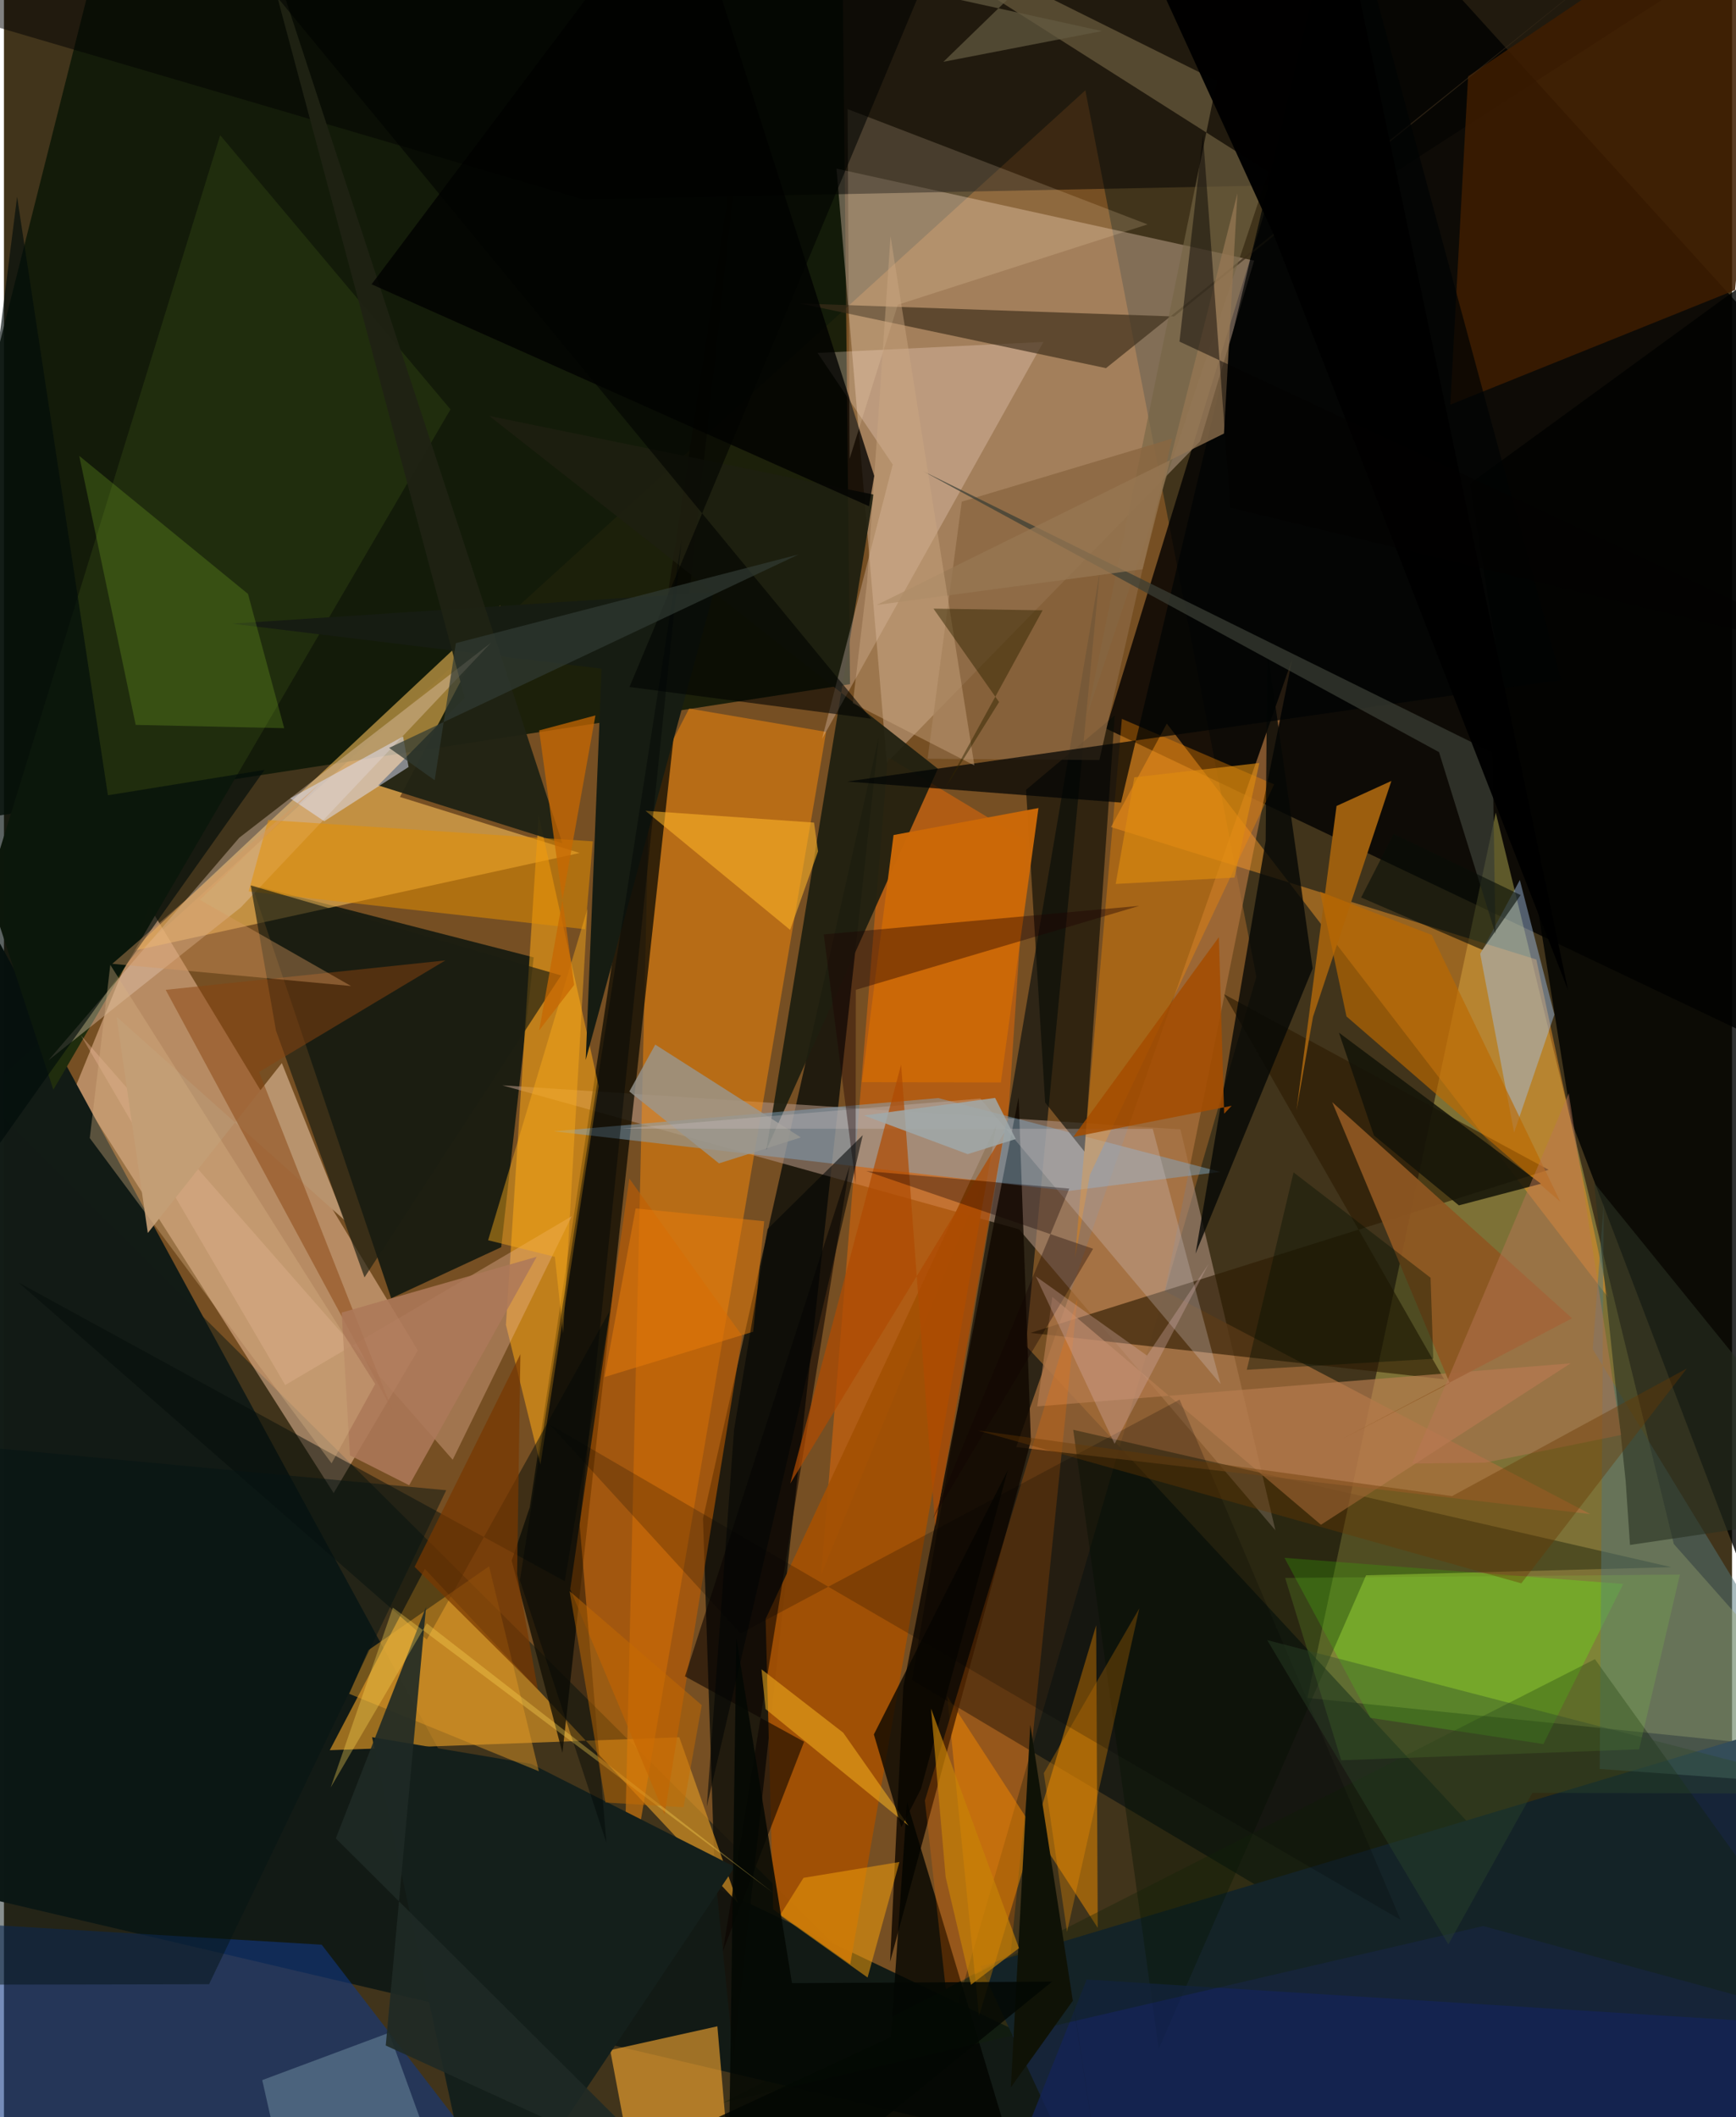 <svg xmlns="http://www.w3.org/2000/svg" width="228" height="278" viewBox="0 0 836 1024"><path fill="#41341b" d="M0 0h836v1024H0z"/><path fill="#9e652a" fill-opacity=".569" d="M-11.248 529.81L523.157 43.674l82.719 428.732-151.443 520.687z"/><path fill="#0a1605" fill-opacity=".827" d="M-62 403.649L40.093-1.207l365.403-32.501 3.807 364.618z"/><path fill="#020000" fill-opacity=".796" d="M657.571-52.886L898 212.162v313.864l-364.855-173.65z"/><path fill="#d7cd61" fill-opacity=".4" d="M807.83 746.789L898 848.627l-267.426-27.392 91.115-428.247z"/><path fill="#f0d0b9" fill-opacity=".373" d="M402.764 81.566l202.038 44.483-26.092 87.36-151.606 155.519z"/><path fill="#fbc9a8" fill-opacity=".486" d="M200.225 653.116l-130-214.824L34.49 525.98l125.012 196.163z"/><path fill="#070e10" fill-opacity=".643" d="M494.368 650.879L898 1086 439.272 812.554l90.896-536.217z"/><path fill="#000f0b" fill-opacity=".757" d="M240.555 603.228l-53.22 24.693-67.432-199.92 136.36 35.043z"/><path fill="#121b16" fill-opacity=".992" d="M-14.909 916.531L707.109 1086 212.323 849.89-39.974 386.462z"/><path fill="#16140c" fill-opacity=".878" d="M343.716 902.964l-5.543-168.446 85.09-378.214-70.292 638.834z"/><path fill="#ac8f7c" fill-opacity=".604" d="M241.116 524.942l328.034 21.296 45.949 193.929-124.007-145.582z"/><path fill="#d59125" fill-opacity=".694" d="M203.61 758.813l-45.987 87.692 169.086-6.247 28.391 80.2z"/><path fill="#fec35a" fill-opacity=".557" d="M191.58 385.461l86.933 27.094-216.876 47.54L240.25 292.696z"/><path fill="#fe8c09" fill-opacity=".482" d="M331.479 342.693l66.259 11.286-98.219 576.796 12.67-550.573z"/><path fill="#121005" fill-opacity=".792" d="M270.186 847.808l-24.562-92.976 8.726-25.715L358.637 39.88z"/><path fill="#162438" d="M472.345 951.037L535.119 1086H898l-36.52-251.65z"/><path fill="#aa703c" fill-opacity=".722" d="M623.195 318.913l-61.627 305.511 205.855 107.893-277.711-32.425z"/><path fill="#fb6f00" fill-opacity=".439" d="M485.726 541.592L395.31 761.545l32.315-395.357 67.12 40.45z"/><path fill="#ffa815" fill-opacity=".537" d="M242.843 640.824l15.825-246.438 29.056 130.996-28.197 183.015z"/><path fill="#f9992a" fill-opacity=".471" d="M776.09 627.565L562.555 349.972l-27.001 50.055 205.77 64.05z"/><path fill="#103886" fill-opacity=".576" d="M265.565 1086L-62 1070.086l19.785-141.188 195.933 11.683z"/><path fill="#000200" fill-opacity=".808" d="M846.935 775.01L758.57 543.078l-49.396-309.15L898 96.301z"/><path fill="#f08d00" fill-opacity=".506" d="M528.375 786.105l.767 146.328-72.824-112.11 15.373 154.803z"/><path fill="#1e1f10" fill-opacity=".918" d="M420.713 239.217l-185.88-38.018 216.973 170.605-82.999 184.38z"/><path fill="#212e0d" fill-opacity=".996" d="M104.601 65.392l111.42 132.613L23.903 527.083l-31.789-97.089z"/><path fill="#2d1b02" fill-opacity=".631" d="M696.705 667.102L590.282 480.898l157.008 84.897-250.702 78.876z"/><path fill="#110900" fill-opacity=".835" d="M496.807 696.914l-5.942-166.209-55.77 284.886-6.41 133.292z"/><path fill-opacity=".494" d="M664.705 88.63l-384.57 7.8L-56.14-2.438 898-62z"/><path fill="#f5a731" fill-opacity=".62" d="M311.088 1086l-17.812-94.436 51.86-11.517L354.244 1086z"/><path fill="#a35104" fill-opacity=".945" d="M368.478 783.036L480.151 544.04l-70.734 405.93-37.263-26.462z"/><path fill="#83a8c5" fill-opacity=".471" d="M514.933 576.032L266.01 547.169l186.007-16.07 136.398 35.709z"/><path fill="#161c12" d="M289.125 323.416l-178.82-21.772 233.113-15.29-61.978 226.313z"/><path fill="#9c5e0e" d="M625.274 537.083l8.016-45.302 37.91-114.065-26.532 12.108z"/><path fill="#090c06" fill-opacity=".627" d="M494.458 381.988l9.245 151.276 19.06 23.756 14.607-211.01z"/><path fill="#3e1c01" fill-opacity=".855" d="M708.31 36.91L855.367-62l-17.87 202.274-137.798 55.463z"/><path fill="#1f2213" fill-opacity=".945" d="M270.139 407.863L116.062-62l106.822 399.51-41.825 42.352z"/><path fill="#fc8c02" fill-opacity=".357" d="M614.477 379.368l-73.65-31.674-22.718 260.838 7.238-40.297z"/><path fill="#a1c0e8" fill-opacity=".459" d="M730.563 547.768l-16.397-86.443 19.18-35.687 16.715 65.085z"/><path fill="#f2bb9f" fill-opacity=".353" d="M217.09 706.031L37.218 500.766 136.064 669.9l138.602-81.65z"/><path fill="#fee0d6" fill-opacity=".282" d="M393.612 170.7l109.24-5.316-107.064 191.942 34.188-132.631z"/><path fill="#58ff05" fill-opacity=".294" d="M619.474 753.468l41.543 77.403 83.717 12.654 38.608-77.417z"/><path fill="#051200" fill-opacity=".369" d="M558.624 991.006l100.333-229.092 147.718-3.924-289.396-66.454z"/><path fill="#3d2e1a" fill-opacity=".667" d="M566.08 153.069l-180.81-6.274 147.868 31.265 251.43-201.808z"/><path fill="#e9ccb7" fill-opacity=".388" d="M114.582 438.886L21.497 512.85l92.316-107.66 121.805-94.303z"/><path fill="#c35f00" fill-opacity=".576" d="M319.582 877.596l37.543-231.524-54.588-76.036-28.601 198.652z"/><path fill="#020500" fill-opacity=".796" d="M436.851 871.655l-7.786 113.623L211.896 1086H501.29z"/><path fill="#52777b" fill-opacity=".502" d="M768.587 652.572l5.358-70.64-1.964 273.652L898 864.574z"/><path fill="#b87d50" fill-opacity=".659" d="M499.876 680.23l7.3-52.977 129.953 110.218 120.792-78.082z"/><path fill="#060e0a" fill-opacity=".486" d="M293.242 633.734L271.315 764.79 7.074 620.32l197.488 172.685z"/><path fill="#000100" fill-opacity=".773" d="M327.677-62l93.34 292.171-2.512 14.674L177.857 137.5z"/><path fill="#050805" fill-opacity=".8" d="M633.12 468.41l-56.662 137.911 33.914-199.566.802-93.025z"/><path fill="#141f1b" d="M255.121 853.156l-77.027-12.925L231.004 1086l122.541-183.086z"/><path fill="#b8936d" d="M54.46 491.73l15.135 104.632 64.837-82.188 30.524 76.145z"/><path fill="#e58f00" fill-opacity=".51" d="M118.397 431.12l9.403-34.507 157.068 10.31-3.664 42.518z"/><path fill="#756545" fill-opacity=".624" d="M524.057 345.658l87.64-262.505L383.185-62 586.768 39.147z"/><path fill="#000b0a" fill-opacity=".643" d="M50.298 384.645l75.773-12.272L-62 637.543 6.356 95.176z"/><path fill="#fc7300" fill-opacity=".239" d="M445.522 870.883l10.115 91.146 31.326-16.87 32.368-317.327z"/><path fill="#8a6741" fill-opacity=".792" d="M565.12 212.145l-101.77 30.498-16.52 124.332 83.099.635z"/><path fill="#1b1d11" fill-opacity=".663" d="M131.59 498.418l42.834 119.425 95.06-146.066-150.103-43.51z"/><path fill="#999791" fill-opacity=".78" d="M385.51 550.125l-70.421-44.882-12.553 22.682 43.388 34.759z"/><path fill="#8d5621" fill-opacity=".941" d="M699.41 668.976l-52.712 27.334 111.896-58.696-116.042-104.558z"/><path fill="#70a422" fill-opacity=".294" d="M118.058 287.244l17.515 64.953-71.842-1.586-27.305-130.113z"/><path fill="#ffe5bb" fill-opacity=".176" d="M553.223 108.537L408.137 52.77l.952 169.147 23.326-74.52z"/><path fill="#000404" fill-opacity=".718" d="M407.905 377.996l345.428-49.138L647.503-62 540.412 388.191z"/><path fill="#607b8f" fill-opacity=".663" d="M124.95 1006.07l14.462 64.207 65.458-35.697-18.587-51.39z"/><path fill="#bb6800" fill-opacity=".663" d="M636.659 431.25l12.818 60.367 103.472 89.676-62.236-129.09z"/><path fill="#e39926" fill-opacity=".463" d="M176.294 798.124l-9.299 21.1 91.792 37.482-24.097-99.139z"/><path fill="#d1c2c2" fill-opacity=".298" d="M472.365 531.324l-173.702 14.562 257.088.098 32.835 123.47z"/><path fill="#1f2a25" fill-opacity=".898" d="M184.695 989.34l19.513-212.16-43.666 111.987 165.44 164.738z"/><path fill="#132458" fill-opacity=".745" d="M842.898 1043.244L472.505 1086l51.284-128.581 346.735 21.73z"/><path fill="#102308" fill-opacity=".337" d="M347.87 1017.001l421.793-214.515L898 981.39l-182.39-49.823z"/><path fill="#0c0500" fill-opacity=".58" d="M347.774 943.813l39.309-101.394-57.614-31.62 79.648-246.92z"/><path fill="#f09d0c" fill-opacity=".541" d="M417.798 956.453l15.385-55.862-46.377 7.652-11.347 18.08z"/><path fill="#89430e" fill-opacity=".498" d="M187.878 682.061L78.238 478.75l135.312-14.232-90.143 53.95z"/><path fill="#cc6908" fill-opacity=".973" d="M482.276 523.561l-67.196-.172 15.279-119.511 70.11-13.061z"/><path fill="#3a3e35" fill-opacity=".729" d="M720.152 363.975L444.528 227.83l249.706 135.947 27.307 87.876z"/><path fill="#ffb62a" fill-opacity=".569" d="M310.341 392.151l69.986 57.604 13.501-37.993-1.928-13.898z"/><path fill="#131307" fill-opacity=".855" d="M645.828 499.467l97.749 73.072-39.722 10.457-41.113-33.829z"/><path fill="#af4b02" fill-opacity=".714" d="M484.016 547.641l-33.507 190.643-16.49-223.363-53.628 202.615z"/><path fill="#283021" fill-opacity=".604" d="M898 730.769l-111.366 16.463-2.101-30.995-15.259-144.152z"/><path fill="#0f1206" d="M487.108 1009.558l30.003-41.878L535.323 1086l-38.81-251.746z"/><path fill="#1d0000" fill-opacity=".384" d="M549.248 438.126L412.11 478.732l-.098 94.01-15.416-120.79z"/><path fill="#b87655" fill-opacity=".471" d="M757.016 528.752l25.322 165.296-65.755 13.39-35.329.444z"/><path fill="#e0e3fd" fill-opacity=".506" d="M154.94 397.207l-16.43-11.067 54.566-29.945 2.675 14.77z"/><path fill="#030803" fill-opacity=".843" d="M507.062 958.446L350.107 1086l4.21-293.471 26.916 166.654z"/><path fill="#ff9600" fill-opacity=".294" d="M537.95 828.705l-23.665 105.702-11.224-76.817 46.202-79.69z"/><path fill="#a44d00" fill-opacity=".851" d="M517.315 549.91l70.428-96.65 2.555 85.408 3.637-3.836z"/><path fill="#010101" fill-opacity=".984" d="M648.676-35.146l-97.949 9.654 63.391 138.657 142.573 365.79z"/><path fill="#977853" fill-opacity=".737" d="M590.206 209.69l6.505-116.206-45.875 181.835-128.648 17.296z"/><path fill="#030000" fill-opacity=".208" d="M264.076 689.054L675.64 928.558l-106.9-251.617L356.342 790.06z"/><path fill="#f3af20" fill-opacity=".553" d="M368.458 826.616l69.134 56.413-31.584-44.99-39.541-30.66z"/><path fill="#e97d0a" fill-opacity=".506" d="M362.43 644.12l5.353-53.453-62.18-6.195-15.032 81.558z"/><path fill="#ad7859" fill-opacity=".867" d="M167.387 703.902l-4.002-69.053 94.328-26.98-61.683 110.5z"/><path fill="#feae1a" fill-opacity=".439" d="M270.507 644.955l-3.985-37.073-32.292-8.016 48.081-160.41z"/><path fill="#cea882" fill-opacity=".439" d="M428.903 114.273L417.575 281.47l-6.918 58.62 58.81 30.126z"/><path fill="#302401" fill-opacity=".478" d="M449.669 294.377l52.798.807-47.591 86.896 26.533-42.532z"/><path fill="#140001" fill-opacity=".345" d="M515.372 574.87l-65.999 159.655 77.53-130.543-109.716-37.577z"/><path fill="#000201" fill-opacity=".58" d="M82.288-62l337.245 409.613L302.62 332.27 467.51-62z"/><path fill="#d7b2ae" fill-opacity=".329" d="M499.193 617.36l53.774 38.274 29.788-44.278-45.468 86.972z"/><path fill="#000f00" fill-opacity=".369" d="M690.155 618.001l-66.28-50.952-22.634 95.478 90.217-5.324z"/><path fill="#060401" fill-opacity=".761" d="M434.12 883.804l-13.278-44.927 64.774-127.774-41.966 154.07z"/><path fill="#010605" fill-opacity=".427" d="M291.454 891.272l-41.857-126.936 78.234-503.261-49.33 476.356z"/><path fill="#c78206" fill-opacity=".675" d="M448.501 826.405l42.546 115.837-23.228 17.72-12.25-52.098z"/><path fill="#8aeb3d" fill-opacity=".153" d="M791.04 846.087l-144.12 5.288-27.122-88.21 190.967-1.58z"/><path fill="#ffda56" fill-opacity=".341" d="M204.544 785.154l167.732 130.44-184.13-138.06-30.072 86.992z"/><path fill="#010505" fill-opacity=".557" d="M340.002 873.816l13.2-182.317 16.161-97.01 46.1-45.457z"/><path fill="#683600" fill-opacity=".388" d="M700.542 723.615l113.582-61.72-80.073 103.914-262.834-73.914z"/><path fill="#051413" fill-opacity=".475" d="M99.222 959.704L-62 959.993V695.029l275.956 25.74z"/><path fill="#040201" fill-opacity=".463" d="M568.685 165.223l11.352-100.08 13.255 180.416L898 319.044z"/><path fill="#d7b083" fill-opacity=".369" d="M51.455 466.684L179.59 669.406l-21.095 38.348-116.98-157.317z"/><path fill="#c56a00" fill-opacity=".471" d="M290.976 871.803l-17.33-102.226 63.932 55.14-8.817 49.4z"/><path fill="#d89a60" fill-opacity=".4" d="M167.909 476.9l-115.52-10.738 100.434-87.189-58.019 56.244z"/><path fill="#c66702" fill-opacity=".745" d="M258.903 353.28l16.939 123.106-16.913 21.955 27.207-152.31z"/><path fill="#783700" fill-opacity=".71" d="M258.277 817.091l-10.029-55.802 1.591-106.326-51.182 102.87z"/><path fill="#070e08" fill-opacity=".596" d="M672.321 403.388l61.42 29.525-18.516 26.495-58.664-25.304z"/><path fill="#303a33" fill-opacity=".706" d="M208.379 377.387l10.246-66.328 165.777-42.878-198.075 93.54z"/><path fill="#635b41" fill-opacity=".71" d="M454.465 29.901l76.733-14.87-132.006-29.023L515.95-29.816z"/><path fill="#de8b0f" fill-opacity=".631" d="M546.84 375.954l60.47-6.913-12.006 55.405-57.474 3.082z"/><path fill="#2e4a2d" fill-opacity=".376" d="M898 867.69l-158.572-.587-40.674 73.31-87.629-147.147z"/><path fill="#a0a9aa" fill-opacity=".839" d="M489.482 550.905l-9.981-19.877-63.417 8.495 50.147 18.69z"/></svg>